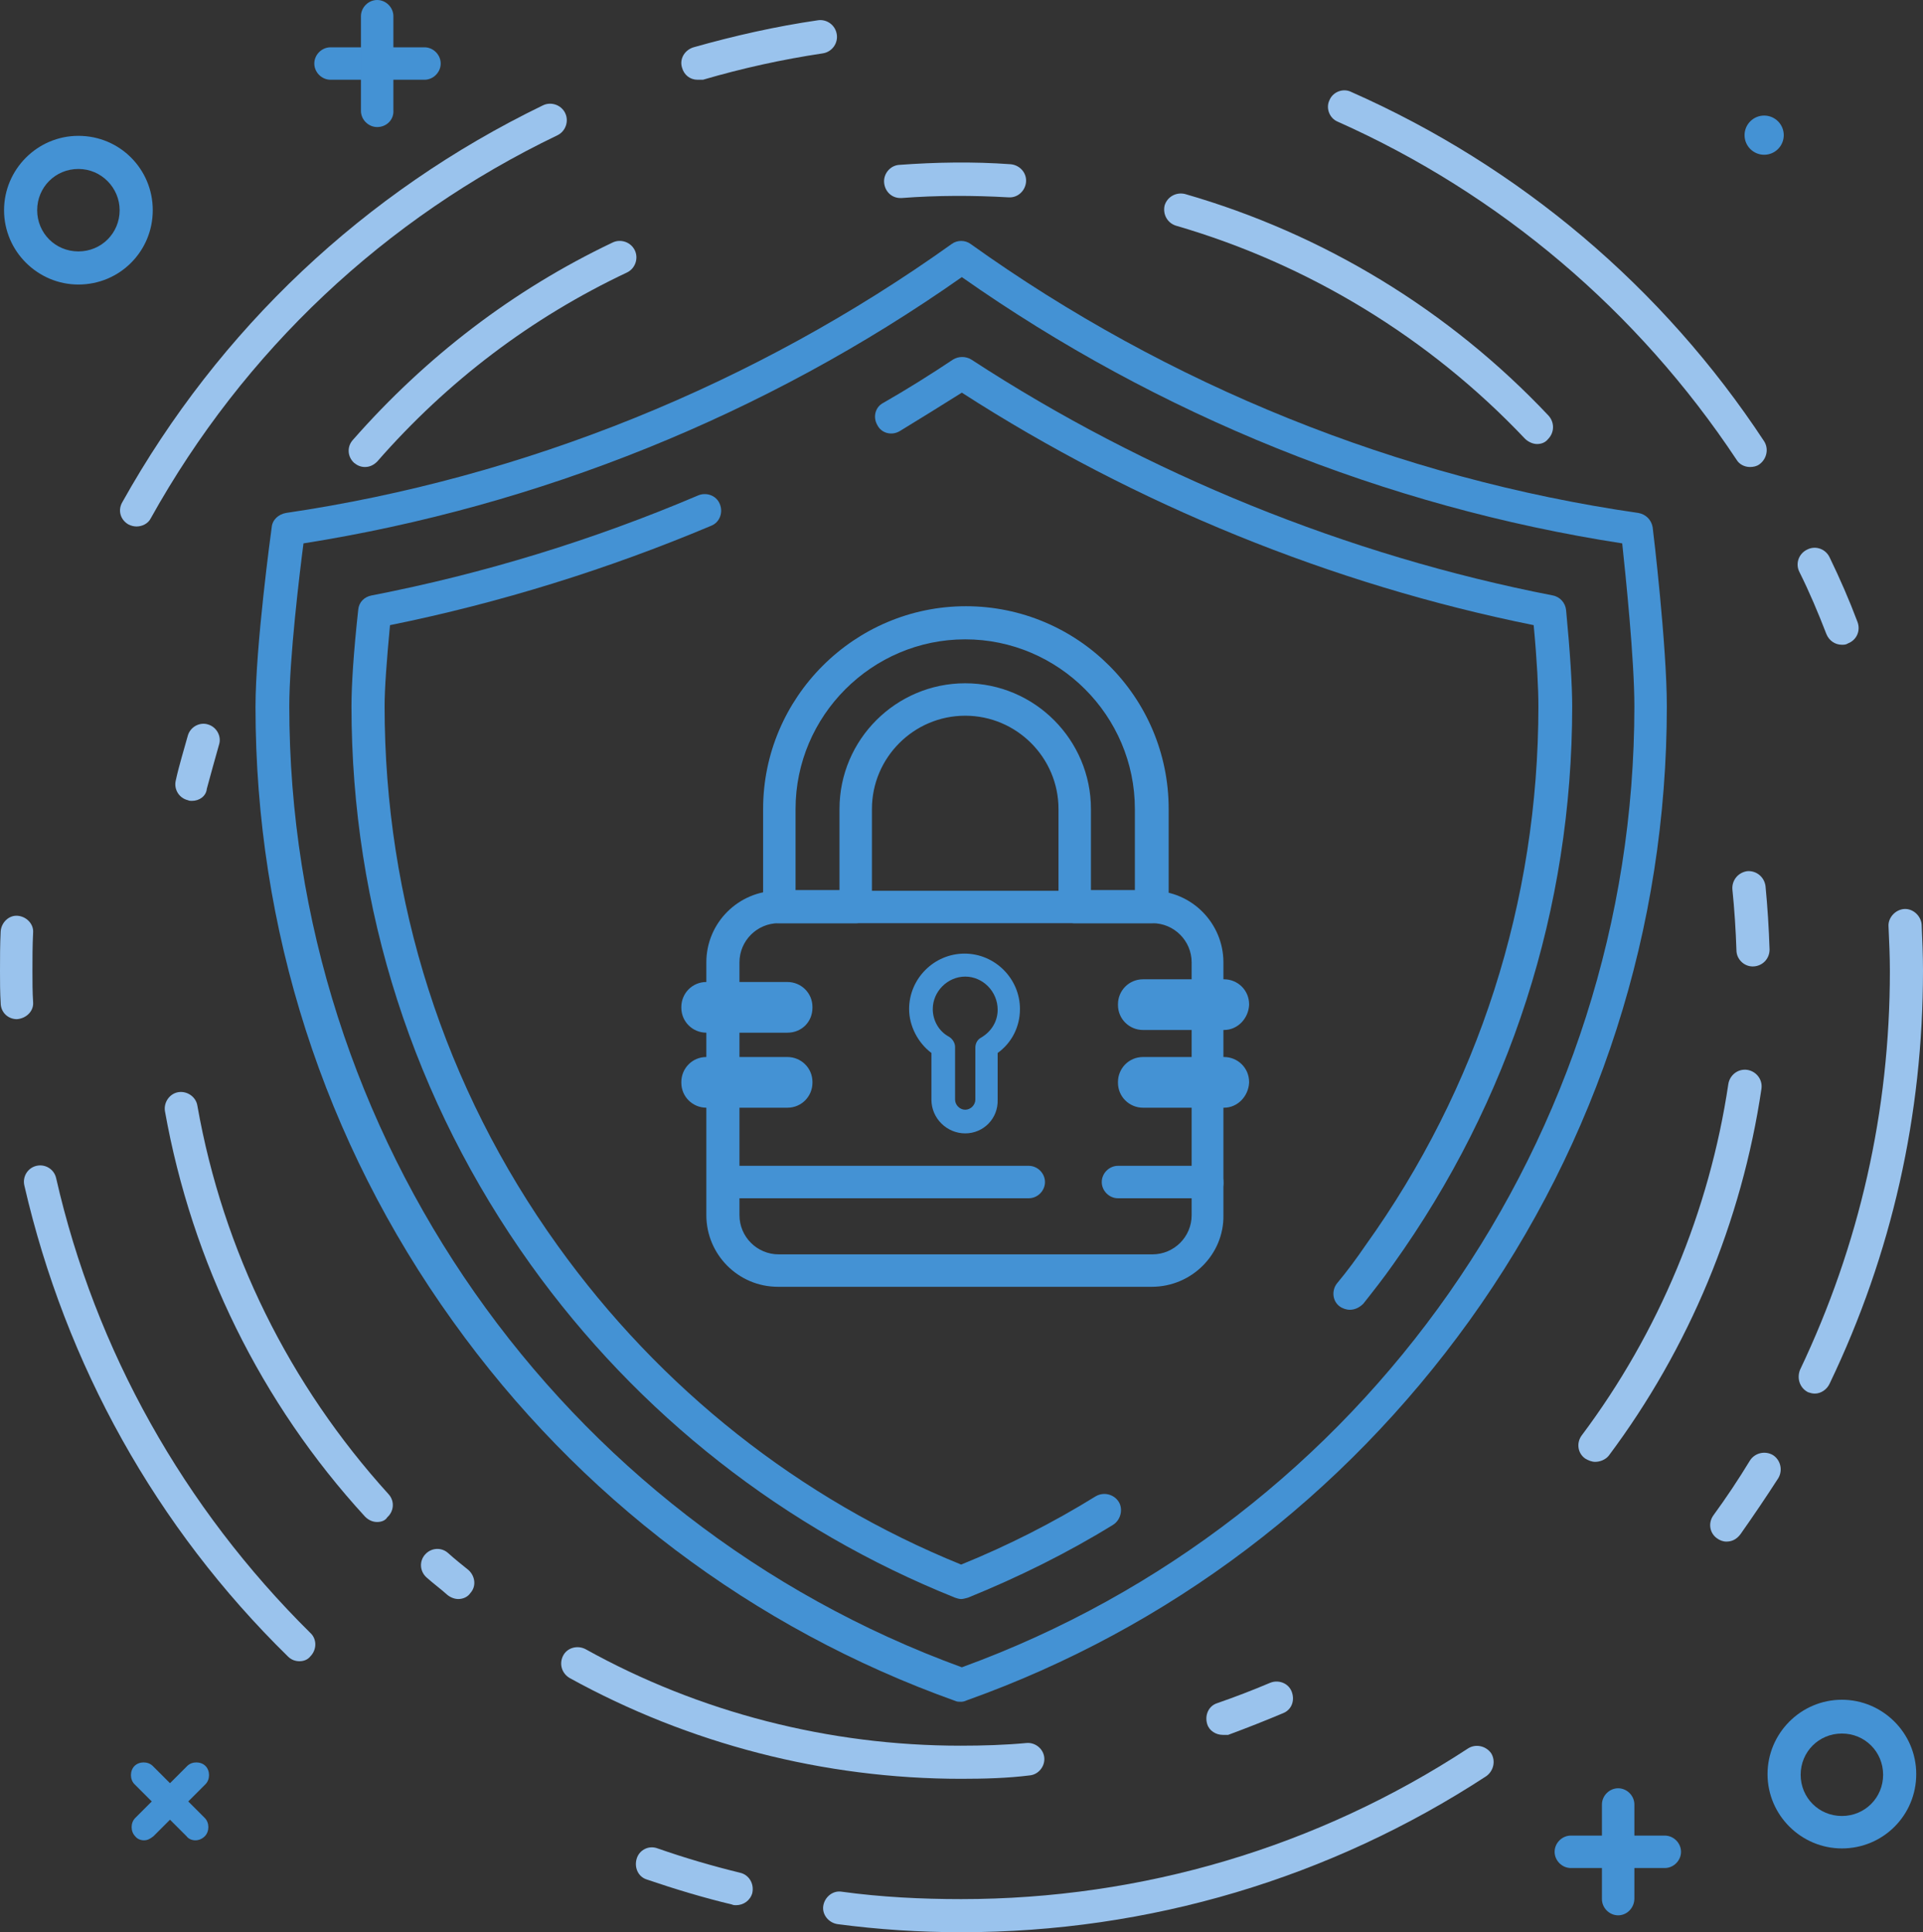 <?xml version="1.0" encoding="utf-8"?>
<!-- Generator: Adobe Illustrator 19.2.1, SVG Export Plug-In . SVG Version: 6.00 Build 0)  -->
<svg version="1.1" id="Layer_1" xmlns="http://www.w3.org/2000/svg" xmlns:xlink="http://www.w3.org/1999/xlink" x="0px" y="0px"
	 viewBox="0 0 284.5 285.9" style="enable-background:new 0 0 284.5 285.9;" xml:space="preserve">
<rect x="0" y="0" width="284.5" height="285.9" fill="#333333" stroke="none"/>
<style type="text/css">
	.st0{clip-path:url(#SVGID_2_);fill:#9AC3ED;}
	.st1{clip-path:url(#SVGID_2_);fill:#4492D4;}
	.st2{clip-path:url(#SVGID_2_);fill:#FFFFFF;}
</style>
<g>
	<defs>
		<rect id="SVGID_1_" width="284.5" height="285.9"/>
	</defs>
	<clipPath id="SVGID_2_">
		<use xlink:href="#SVGID_1_"  style="overflow:visible;"/>
	</clipPath>
	<path class="st0" d="M48.5,77.3C48.5,77.3,48.5,77.3,48.5,77.3c0.5-0.1,0.9-0.1,1.4-0.2C49.5,77.1,49,77.2,48.5,77.3"/>
	<path class="st0" d="M144.5,39.6c-0.7,0.5-1.4,0.9-2.1,1.4c23.4,15.6,49.9,26.9,78.3,33.1C192.9,67.3,167.2,55.4,144.5,39.6"/>
	<path class="st0" d="M235.8,76.8c-5.1-0.7-10.2-1.7-15.2-2.7c5,1.2,10.1,2.3,15.2,3.2C235.8,77,235.8,76.8,235.8,76.8"/>
	<path class="st1" d="M142.2,251.8c-0.3,0-0.6,0-0.8-0.1c-30-10.7-55.8-30.2-74.4-56.2c-19.1-26.6-29.2-58-29.2-90.9
		c0-9,2.3-25.9,2.4-26.6c0.1-1.1,1-1.9,2.1-2.1c35.3-5.2,69.4-19,98.5-39.8c0.8-0.6,2-0.6,2.8,0c29.2,20.9,63.4,34.7,98.8,39.8
		c1.1,0.2,1.9,1,2.1,2.1c0.1,0.7,2.1,17.6,2.1,26.5c0,32.8-10.1,64.3-29.2,90.9c-18.7,26-44.4,45.5-74.4,56.2
		C142.8,251.7,142.5,251.8,142.2,251.8 M44.9,80.4c-0.6,4.6-2.1,17.1-2.1,24.1c0,63.5,40,120.5,99.5,142.2
		c59.6-21.7,99.5-78.7,99.5-142.2c0-6.9-1.3-19.4-1.8-24.1c-35-5.4-68.7-19-97.7-39.4C113.3,61.4,79.7,74.9,44.9,80.4"/>
	<path class="st1" d="M199.7,193.8c-0.5,0-1.1-0.2-1.5-0.5c-1.1-0.8-1.2-2.4-0.4-3.4c1.5-1.8,2.9-3.7,4.2-5.6
		c16.7-23.3,25.6-50.9,25.6-79.8c0-2.6-0.2-6.7-0.7-12c-29.8-6-59-17.9-84.6-34.4c-3,1.9-6.1,3.8-9.2,5.7c-1.2,0.7-2.7,0.3-3.3-0.9
		c-0.7-1.2-0.3-2.7,0.9-3.3c3.5-2,7-4.2,10.3-6.4c0.8-0.5,1.9-0.5,2.7,0c25.9,16.9,55.7,29,86,34.9c1.1,0.2,1.9,1.1,2,2.2
		c0.6,6.3,0.9,11.1,0.9,14.2c0,29.9-9.2,58.4-26.5,82.6c-1.4,2-2.9,3.9-4.4,5.8C201.1,193.5,200.4,193.8,199.7,193.8"/>
	<path class="st1" d="M142.2,236.6c-0.3,0-0.6-0.1-0.9-0.2c-25.2-10.1-46.9-27.1-62.8-49.3C61.2,162.9,52,134.4,52,104.5
		c0-3.1,0.3-7.9,1-14.3c0.1-1.1,0.9-1.9,2-2.1c16.5-3.2,32.8-8.2,48.3-14.8c1.2-0.5,2.7,0,3.2,1.3c0.5,1.2,0,2.7-1.3,3.2
		C90,84.2,74,89.2,57.7,92.5c-0.5,5.3-0.8,9.4-0.8,12c0,28.8,8.8,56.4,25.6,79.8c15.2,21.2,35.8,37.5,59.7,47.2
		c6.9-2.8,13.6-6.2,19.9-10.1c1.2-0.7,2.7-0.3,3.4,0.8c0.7,1.1,0.3,2.7-0.8,3.4c-6.8,4.2-14.1,7.8-21.5,10.8
		C142.8,236.5,142.5,236.6,142.2,236.6"/>
	<path class="st1" d="M170.3,136.6H159c-1.3,0-2.4-1.1-2.4-2.4v-14.5c0-7.6-6.2-13.8-13.8-13.8c-7.6,0-13.8,6.2-13.8,13.8v14.5
		c0,1.3-1.1,2.4-2.4,2.4h-11.3c-1.3,0-2.4-1.1-2.4-2.4v-14.5c0-16.5,13.5-30,30-30c16.5,0,30,13.4,30,30v14.5
		C172.8,135.5,171.7,136.6,170.3,136.6 M161.4,131.7h6.5v-12c0-13.8-11.3-25.1-25.1-25.1c-13.8,0-25.1,11.3-25.1,25.1v12h6.5v-12
		c0-10.3,8.4-18.6,18.6-18.6c10.3,0,18.6,8.4,18.6,18.6V131.7z"/>
	<path class="st1" d="M170.4,190.4h-55.3c-5.9,0-10.6-4.8-10.6-10.6v-37.4c0-5.9,4.8-10.6,10.6-10.6h55.3c5.9,0,10.6,4.8,10.6,10.6
		v37.4C181.1,185.6,176.3,190.4,170.4,190.4 M115.2,136.6c-3.2,0-5.8,2.6-5.8,5.8v37.4c0,3.2,2.6,5.8,5.8,5.8h55.3
		c3.2,0,5.8-2.6,5.8-5.8v-37.4c0-3.2-2.6-5.8-5.8-5.8H115.2z"/>
	<path class="st1" d="M142.8,167.7c-2.7,0-5-2.2-5-5v-6.9c-2-1.5-3.3-4-3.3-6.5c0-4.5,3.7-8.2,8.2-8.2c4.5,0,8.2,3.7,8.2,8.2
		c0,2.6-1.2,5-3.3,6.5v6.9C147.7,165.5,145.5,167.7,142.8,167.7 M142.8,144.5c-2.6,0-4.8,2.2-4.8,4.8c0,1.7,0.9,3.3,2.4,4.1
		c0.5,0.3,0.9,0.9,0.9,1.5v7.8c0,0.8,0.7,1.5,1.5,1.5c0.8,0,1.5-0.7,1.5-1.5V155c0-0.6,0.3-1.2,0.9-1.5c1.5-0.9,2.4-2.4,2.4-4.1
		C147.6,146.7,145.4,144.5,142.8,144.5"/>
	<path class="st1" d="M181.1,152.4h-12c-2,0-3.7-1.6-3.7-3.7v-0.1c0-2,1.6-3.7,3.7-3.7h12c2,0,3.7,1.6,3.7,3.7v0.1
		C184.7,150.7,183.1,152.4,181.1,152.4"/>
	<path class="st1" d="M181.1,163.9h-12c-2,0-3.7-1.6-3.7-3.7v-0.1c0-2,1.6-3.7,3.7-3.7h12c2,0,3.7,1.6,3.7,3.7v0.1
		C184.7,162.2,183.1,163.9,181.1,163.9"/>
	<path class="st1" d="M116.5,152.8h-12c-2,0-3.7-1.6-3.7-3.7v-0.1c0-2,1.6-3.7,3.7-3.7h12c2,0,3.7,1.6,3.7,3.7v0.1
		C120.2,151.2,118.6,152.8,116.5,152.8"/>
	<path class="st1" d="M116.5,163.9h-12c-2,0-3.7-1.6-3.7-3.7v-0.1c0-2,1.6-3.7,3.7-3.7h12c2,0,3.7,1.6,3.7,3.7v0.1
		C120.2,162.2,118.6,163.9,116.5,163.9"/>
	<path class="st2" d="M165.4,174.8h13.2H165.4z"/>
	<path class="st1" d="M178.6,177.3h-13.2c-1.3,0-2.4-1.1-2.4-2.4c0-1.3,1.1-2.4,2.4-2.4h13.2c1.3,0,2.4,1.1,2.4,2.4
		C181.1,176.2,180,177.3,178.6,177.3"/>
	<path class="st2" d="M107,174.8h45.2H107z"/>
	<path class="st1" d="M152.2,177.3H107c-1.3,0-2.4-1.1-2.4-2.4c0-1.3,1.1-2.4,2.4-2.4h45.2c1.3,0,2.4,1.1,2.4,2.4
		C154.6,176.2,153.5,177.3,152.2,177.3"/>
	<path class="st0" d="M227.4,65.7c-0.6,0-1.3-0.3-1.8-0.8c-14.1-14.9-32-25.8-51.6-31.5c-1.3-0.4-2-1.7-1.7-3c0.4-1.3,1.7-2,3-1.7
		c20.5,5.9,39.1,17.2,53.8,32.8c0.9,1,0.9,2.5-0.1,3.5C228.6,65.5,228,65.7,227.4,65.7"/>
	<path class="st0" d="M133.2,29.3c-1.3,0-2.3-1-2.4-2.3c-0.1-1.3,0.9-2.5,2.2-2.6c5.4-0.4,11-0.5,16.5-0.1c1.3,0.1,2.4,1.2,2.3,2.6
		c-0.1,1.3-1.2,2.4-2.6,2.3c-5.2-0.3-10.6-0.3-15.8,0.1C133.3,29.3,133.3,29.3,133.2,29.3"/>
	<path class="st0" d="M54,69.1c-0.6,0-1.1-0.2-1.6-0.6c-1-0.9-1.1-2.4-0.2-3.4c10.8-12.3,23.7-22.2,38.4-29.2
		c1.2-0.6,2.7-0.1,3.3,1.1c0.6,1.2,0.1,2.7-1.1,3.3C78.6,47,66.2,56.4,55.8,68.3C55.3,68.8,54.7,69.1,54,69.1"/>
	<path class="st0" d="M28.4,118.5c-0.2,0-0.4,0-0.6-0.1c-1.3-0.3-2.1-1.6-1.8-2.9c0.5-2.3,1.2-4.5,1.8-6.7c0.4-1.3,1.8-2,3-1.6
		c1.3,0.4,2,1.8,1.6,3c-0.6,2.1-1.2,4.3-1.8,6.5C30.5,117.8,29.5,118.5,28.4,118.5"/>
	<path class="st0" d="M55.8,225.2c-0.7,0-1.3-0.3-1.8-0.8c-15.4-16.8-25.6-37.6-29.6-60c-0.2-1.3,0.7-2.6,2-2.8
		c1.3-0.2,2.6,0.7,2.8,2c3.8,21.5,13.6,41.3,28.3,57.5c0.9,1,0.8,2.5-0.2,3.4C57,225,56.4,225.2,55.8,225.2"/>
	<path class="st0" d="M67.8,236.6c-0.5,0-1.1-0.2-1.6-0.6c-1-0.9-2.1-1.7-3.1-2.6c-1-0.9-1.1-2.4-0.2-3.4c0.9-1,2.4-1.1,3.4-0.2
		c1,0.9,2,1.7,3,2.5c1,0.9,1.2,2.4,0.3,3.4C69.2,236.3,68.5,236.6,67.8,236.6"/>
	<path class="st0" d="M142.2,263.2c-20.3,0-40.3-5.2-57.9-14.9c-1.2-0.7-1.6-2.1-1-3.3s2.1-1.6,3.3-1c16.9,9.4,36.1,14.3,55.5,14.3
		c3.3,0,6.6-0.1,9.8-0.4c1.3-0.1,2.5,0.9,2.6,2.2c0.1,1.3-0.9,2.5-2.2,2.6C149.1,263.1,145.7,263.2,142.2,263.2"/>
	<path class="st0" d="M180.9,256.7c-1,0-2-0.6-2.3-1.6c-0.4-1.3,0.2-2.7,1.5-3.1c2.6-0.9,5.2-1.9,7.8-3c1.2-0.5,2.7,0,3.2,1.3
		s0,2.7-1.3,3.2c-2.6,1.1-5.4,2.2-8.1,3.2C181.4,256.7,181.2,256.7,180.9,256.7"/>
	<path class="st0" d="M236,216.3c-0.5,0-1-0.2-1.5-0.5c-1.1-0.8-1.3-2.3-0.5-3.4c11.4-15.2,18.9-33.2,21.7-52
		c0.2-1.3,1.4-2.3,2.8-2.1c1.3,0.2,2.3,1.4,2.1,2.8c-2.9,19.6-10.7,38.4-22.6,54.3C237.5,216,236.7,216.3,236,216.3"/>
	<path class="st0" d="M259.3,143c-1.3,0-2.4-1.1-2.4-2.4c-0.1-3-0.3-6.1-0.6-9c-0.1-1.3,0.8-2.5,2.2-2.7c1.3-0.1,2.5,0.8,2.7,2.2
		c0.3,3.1,0.5,6.3,0.6,9.4C261.8,141.9,260.7,143,259.3,143C259.4,143,259.3,143,259.3,143"/>
	<path class="st0" d="M108.9,281.9c-0.2,0-0.4,0-0.6-0.1c-4.2-1-8.5-2.3-12.6-3.7c-1.3-0.4-1.9-1.8-1.5-3.1c0.4-1.3,1.8-2,3.1-1.5
		c4,1.4,8.1,2.6,12.2,3.6c1.3,0.3,2.1,1.6,1.8,3C111,281.2,110,281.9,108.9,281.9"/>
	<path class="st0" d="M142.2,285.9c-6.1,0-12.3-0.4-18.3-1.2c-1.3-0.2-2.3-1.4-2.1-2.7c0.2-1.3,1.4-2.3,2.7-2.1
		c5.8,0.8,11.8,1.1,17.7,1.1c26.8,0,52.7-7.7,75-22.3c1.1-0.7,2.6-0.4,3.4,0.7c0.7,1.1,0.4,2.6-0.7,3.4
		C196.8,277.9,170,285.9,142.2,285.9"/>
	<path class="st0" d="M255.4,228.1c-0.5,0-1-0.2-1.4-0.5c-1.1-0.8-1.3-2.3-0.5-3.4c1.9-2.6,3.7-5.3,5.4-8.1c0.7-1.1,2.2-1.5,3.4-0.8
		c1.1,0.7,1.5,2.2,0.8,3.4c-1.8,2.8-3.7,5.6-5.6,8.3C256.9,227.8,256.2,228.1,255.4,228.1"/>
	<path class="st0" d="M268.5,206.2c-0.4,0-0.7-0.1-1-0.2c-1.2-0.6-1.7-2-1.2-3.3c8.8-18.5,13.3-38.3,13.3-59c0-2.2-0.1-4.4-0.2-6.6
		c-0.1-1.3,1-2.5,2.3-2.6c1.3-0.1,2.5,1,2.6,2.3c0.1,2.2,0.2,4.5,0.2,6.8c0,21.4-4.6,41.9-13.8,61.1
		C270.3,205.6,269.4,206.2,268.5,206.2"/>
	<path class="st0" d="M272.5,95.4c-1,0-1.9-0.6-2.3-1.6c-1.2-3.1-2.5-6.2-4-9.2c-0.6-1.2-0.1-2.7,1.2-3.3c1.2-0.6,2.7-0.1,3.3,1.2
		c1.5,3.1,2.9,6.3,4.1,9.5c0.5,1.3-0.1,2.7-1.4,3.2C273.1,95.4,272.8,95.4,272.5,95.4"/>
	<path class="st0" d="M258.9,69.1c-0.8,0-1.6-0.4-2-1.1c-14.6-22-35-39.3-59-50c-1.2-0.5-1.8-2-1.2-3.2c0.5-1.2,2-1.8,3.2-1.2
		c24.9,11,46.1,28.9,61.1,51.7c0.7,1.1,0.4,2.6-0.7,3.4C259.9,69,259.4,69.1,258.9,69.1"/>
	<path class="st0" d="M103.2,11.8c-1.1,0-2-0.7-2.3-1.8c-0.4-1.3,0.4-2.6,1.7-3c6-1.7,12.2-3.1,18.4-4c1.3-0.2,2.6,0.7,2.8,2.1
		c0.2,1.3-0.7,2.6-2.1,2.8c-6,0.9-11.9,2.2-17.7,3.9C103.7,11.8,103.5,11.8,103.2,11.8"/>
	<path class="st0" d="M20.2,77.9c-0.4,0-0.8-0.1-1.2-0.3c-1.2-0.7-1.6-2.1-0.9-3.3c14.3-25.6,35.8-45.9,62.2-58.7
		c1.2-0.6,2.7-0.1,3.3,1.1c0.6,1.2,0.1,2.7-1.1,3.3C56.9,32.3,36.1,51.9,22.3,76.7C21.9,77.5,21,77.9,20.2,77.9"/>
	<path class="st0" d="M2.5,150.8c-1.3,0-2.4-1-2.4-2.4C0,146.8,0,145.2,0,143.7c0-2,0-3.9,0.1-5.9c0.1-1.3,1.2-2.4,2.5-2.3
		c1.3,0.1,2.4,1.2,2.3,2.5c-0.1,1.9-0.1,3.8-0.1,5.7c0,1.5,0,3.1,0.1,4.6C5,149.6,3.9,150.7,2.5,150.8
		C2.6,150.8,2.5,150.8,2.5,150.8"/>
	<path class="st0" d="M44.3,245.8c-0.6,0-1.2-0.2-1.7-0.7c-19.5-19.1-32.9-43.2-39-69.7c-0.3-1.3,0.5-2.6,1.8-2.9
		c1.3-0.3,2.6,0.5,2.9,1.8c5.8,25.5,18.9,48.8,37.6,67.3c1,0.9,1,2.5,0,3.5C45.5,245.6,44.9,245.8,44.3,245.8"/>
	<path class="st1" d="M11.6,42.1c-6,0-11-4.9-11-11c0-6,4.9-11,11-11s11,4.9,11,11C22.6,37.2,17.7,42.1,11.6,42.1 M11.6,25
		c-3.4,0-6.1,2.7-6.1,6.1c0,3.4,2.7,6.1,6.1,6.1s6.1-2.7,6.1-6.1C17.7,27.8,15,25,11.6,25"/>
	<path class="st1" d="M272.5,273.5c-6,0-11-4.9-11-11c0-6,4.9-11,11-11c6,0,11,4.9,11,11C283.5,268.6,278.6,273.5,272.5,273.5
		 M272.5,256.5c-3.4,0-6.1,2.7-6.1,6.1c0,3.4,2.7,6.1,6.1,6.1c3.4,0,6.1-2.7,6.1-6.1C278.6,259.2,275.9,256.5,272.5,256.5"/>
	<path class="st1" d="M246.3,276.4h-13.9c-1.3,0-2.4-1.1-2.4-2.4s1.1-2.4,2.4-2.4h13.9c1.3,0,2.4,1.1,2.4,2.4
		S247.6,276.4,246.3,276.4"/>
	<path class="st1" d="M239.4,283.4c-1.3,0-2.4-1.1-2.4-2.4V267c0-1.3,1.1-2.4,2.4-2.4c1.3,0,2.4,1.1,2.4,2.4v13.9
		C241.8,282.3,240.7,283.4,239.4,283.4"/>
	<path class="st1" d="M62.8,11.8H48.9c-1.3,0-2.4-1.1-2.4-2.4c0-1.3,1.1-2.4,2.4-2.4h13.9c1.3,0,2.4,1.1,2.4,2.4
		C65.2,10.7,64.1,11.8,62.8,11.8"/>
	<path class="st1" d="M55.8,18.8c-1.3,0-2.4-1.1-2.4-2.4V2.4c0-1.3,1.1-2.4,2.4-2.4c1.3,0,2.4,1.1,2.4,2.4v13.9
		C58.3,17.7,57.2,18.8,55.8,18.8"/>
	<path class="st1" d="M28.9,272.3c-0.5,0-1-0.2-1.3-0.6l-7.7-7.7c-0.7-0.7-0.7-2,0-2.7c0.7-0.7,2-0.7,2.7,0l7.7,7.7
		c0.7,0.7,0.7,2,0,2.7C29.9,272.1,29.4,272.3,28.9,272.3"/>
	<path class="st1" d="M21.3,272.3c-0.5,0-1-0.2-1.3-0.6c-0.7-0.7-0.7-2,0-2.7l7.7-7.7c0.7-0.7,2-0.7,2.7,0c0.7,0.7,0.7,2,0,2.7
		l-7.7,7.7C22.2,272.1,21.8,272.3,21.3,272.3"/>
	<path class="st1" d="M263.9,20c0,1.6-1.3,2.9-2.9,2.9c-1.6,0-2.9-1.3-2.9-2.9c0-1.6,1.3-2.9,2.9-2.9
		C262.6,17.1,263.9,18.4,263.9,20"/>
</g>
</svg>

